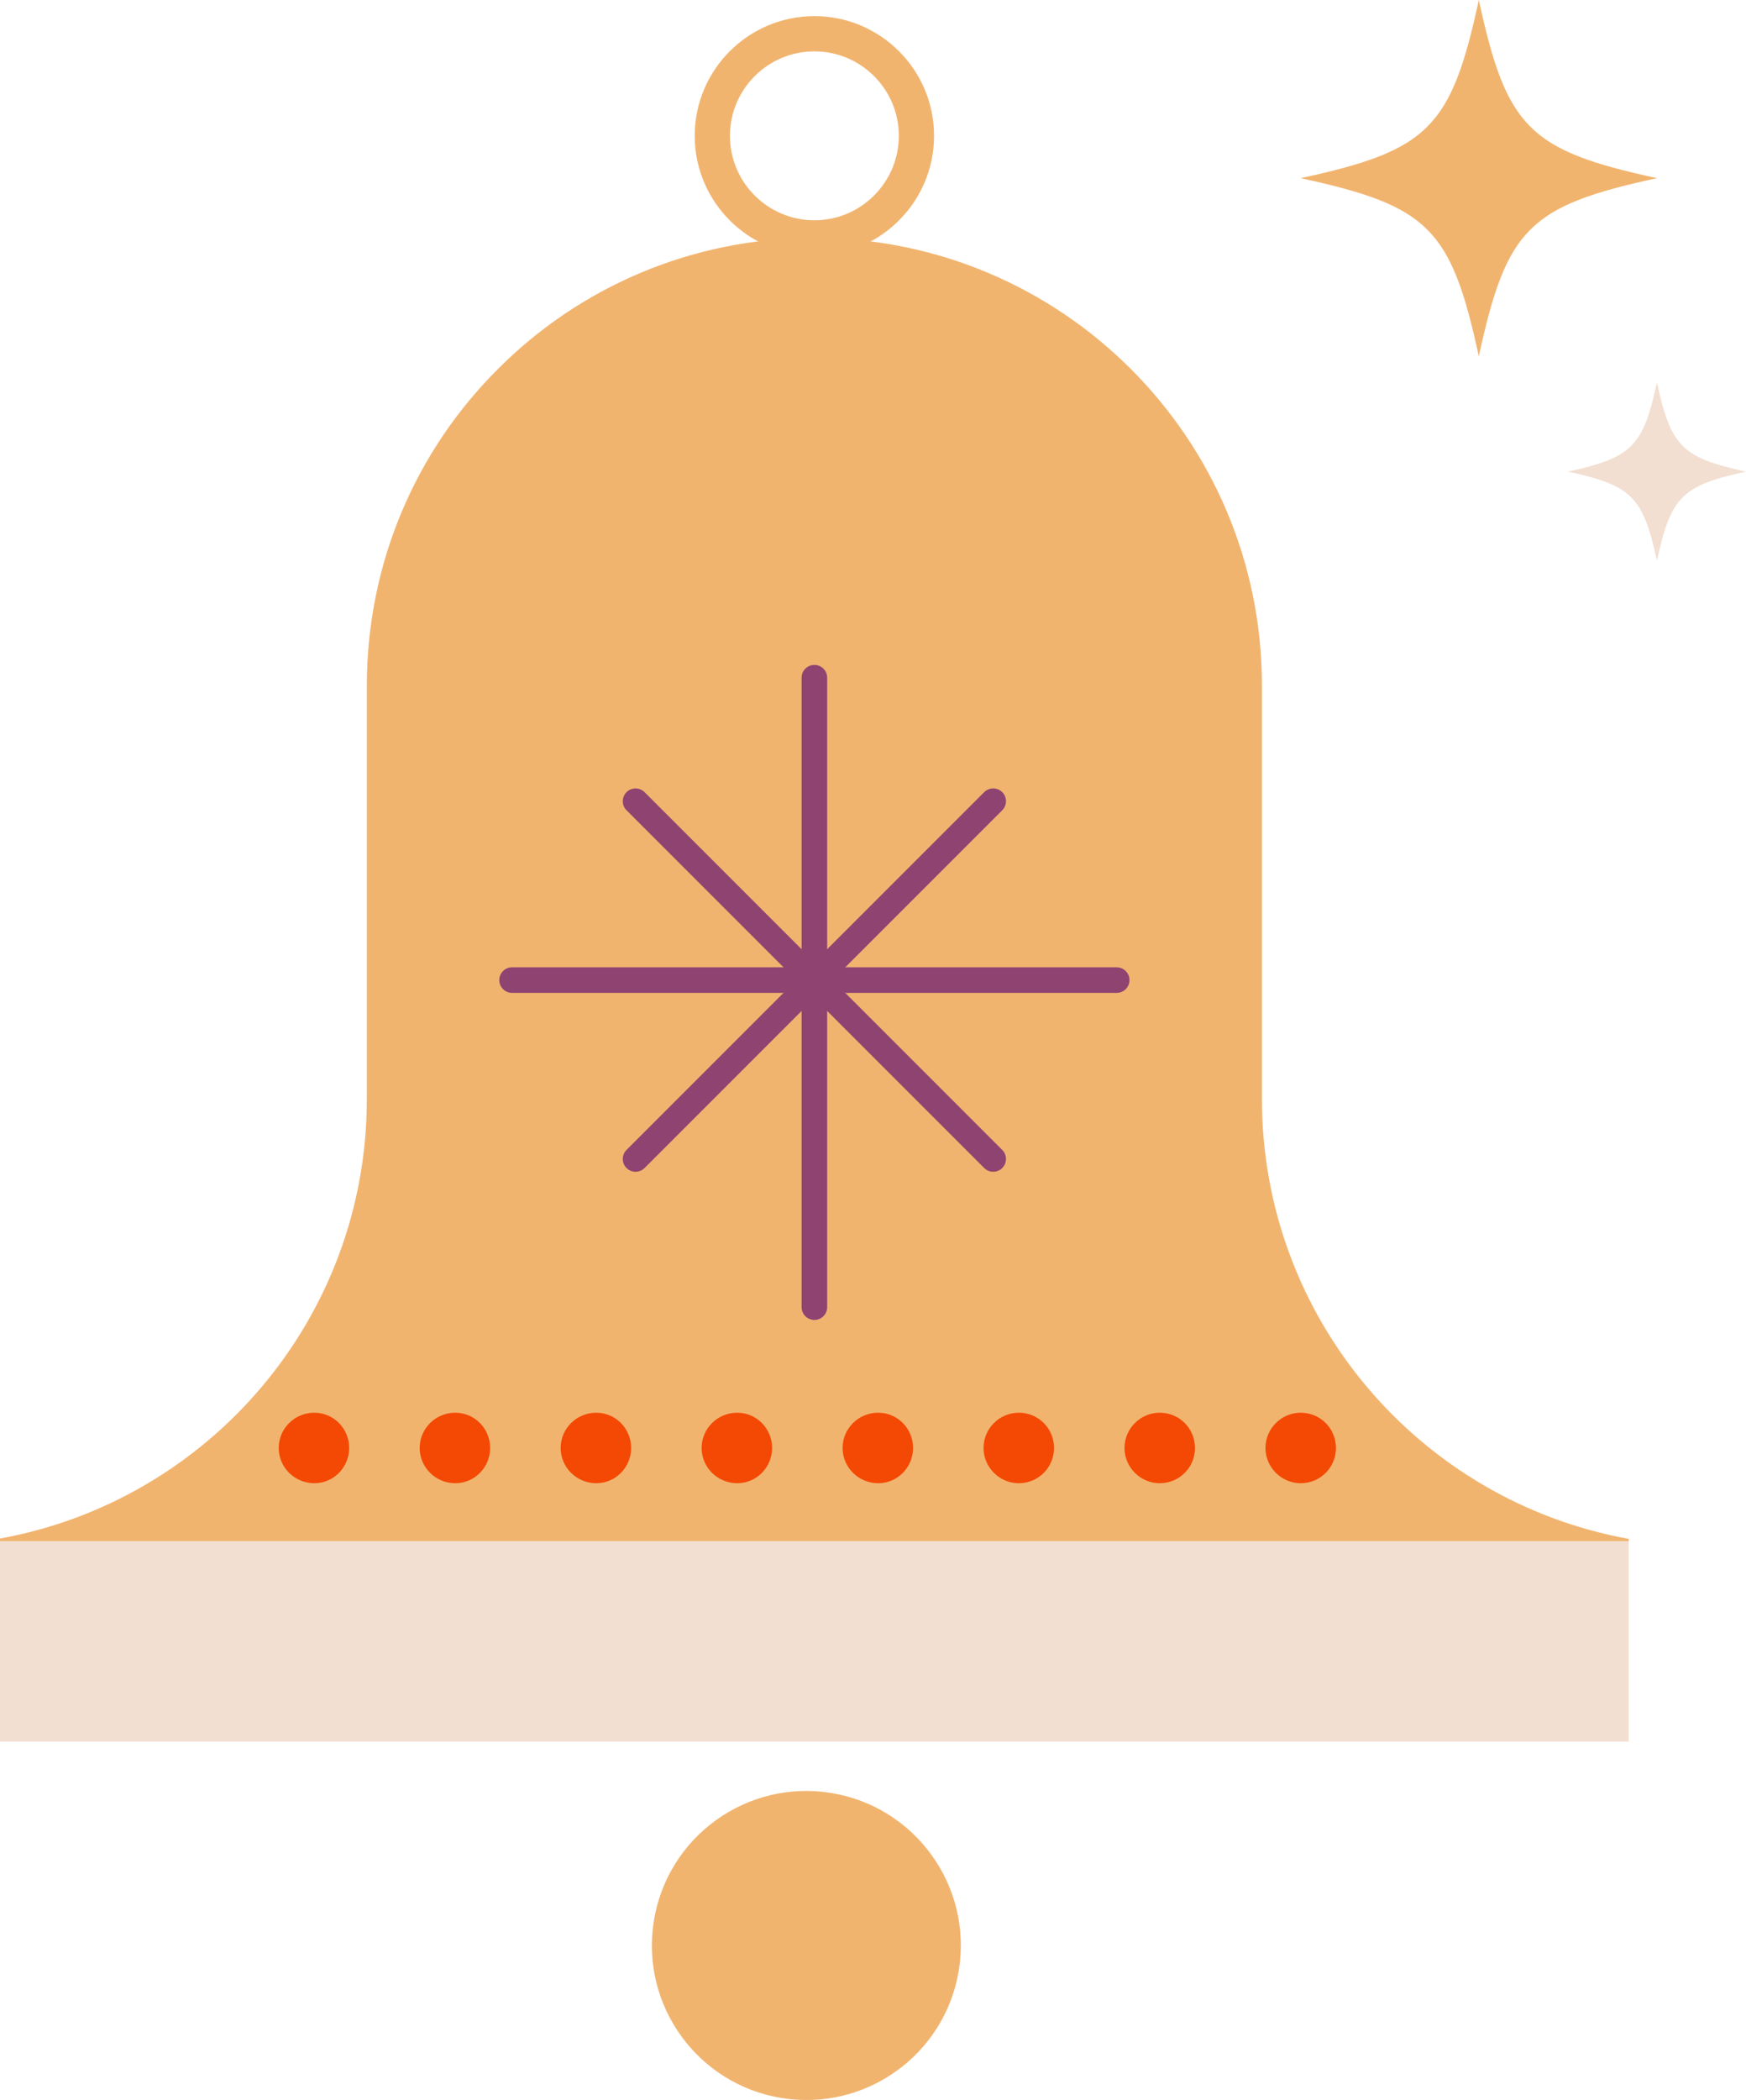 <svg xmlns="http://www.w3.org/2000/svg" width="898.23" height="1080" viewBox="0 0 898.23 1080"><g id="a"/><g id="b"><g id="c"><g id="d"><g><g><g><path d="M837.92 791.45v1.27H0v-1.45c107.32-19.4 188.72-113.12 188.72-226.07v-212.61c0-63.63 25.74-121.28 67.44-162.8 41.52-41.7 99.17-67.44 162.8-67.44 127.08.0 230.24 102.97 230.24 230.24V565.2c0 112.94 81.4 206.85 188.72 226.25z" fill="#f1b46f"/><path d="M0 792.72h837.92v102.97H0z" fill="#f2dfd1"/></g><g><path d="M418.96 510.64c-3.63.0-6.58-2.94-6.58-6.58v-155.52c0-3.63 2.94-6.58 6.58-6.58s6.58 2.94 6.58 6.58v155.52c0 3.63-2.94 6.58-6.58 6.58z" fill="#8f4371"/><path d="M418.96 510.64c-1.68.0-3.37-.64-4.65-1.93l-92-92c-2.56-2.57-2.56-6.73.0-9.3 2.56-2.56 6.74-2.56 9.3.0l92 92c2.56 2.57 2.56 6.73.0 9.3-1.28 1.28-2.97 1.93-4.65 1.93z" fill="#8f4371"/><path d="M418.96 510.64h-155.52c-3.63.0-6.58-2.94-6.58-6.58s2.94-6.58 6.58-6.58h155.52c3.63.0 6.58 2.94 6.58 6.58s-2.94 6.58-6.58 6.58z" fill="#8f4371"/><path d="M326.96 602.64c-1.68.0-3.37-.64-4.65-1.93-2.56-2.57-2.56-6.73.0-9.3l92-92c2.56-2.56 6.74-2.56 9.3.0 2.56 2.57 2.56 6.73.0 9.3l-92 92c-1.28 1.28-2.97 1.93-4.65 1.93z" fill="#8f4371"/><path d="M418.96 678.85c-3.63.0-6.58-2.94-6.58-6.58v-168.21c0-3.63 2.94-6.58 6.58-6.58s6.58 2.94 6.58 6.58v168.21c0 3.63-2.94 6.58-6.58 6.58z" fill="#8f4371"/><path d="M510.96 602.64c-1.68.0-3.37-.64-4.65-1.93l-92-92c-2.56-2.57-2.56-6.73.0-9.3 2.56-2.56 6.74-2.56 9.3.0l92 92c2.56 2.57 2.56 6.73.0 9.3-1.28 1.28-2.97 1.93-4.65 1.93z" fill="#8f4371"/><path d="M574.48 510.64h-155.52c-3.63.0-6.58-2.94-6.58-6.58s2.94-6.58 6.58-6.58h155.52c3.63.0 6.58 2.94 6.58 6.58s-2.94 6.58-6.58 6.58z" fill="#8f4371"/><path d="M418.96 510.64c-1.68.0-3.37-.64-4.65-1.93-2.56-2.57-2.56-6.73.0-9.3l92-92c2.56-2.56 6.74-2.56 9.3.0 2.56 2.57 2.56 6.73.0 9.3l-92 92c-1.28 1.28-2.97 1.93-4.65 1.93z" fill="#8f4371"/></g><path d="M418.96 131.42c-33.95.0-61.57-27.62-61.57-61.57s27.62-61.56 61.57-61.56 61.57 27.62 61.57 61.56-27.62 61.57-61.57 61.57zm0-105c-23.95.0-43.44 19.49-43.44 43.43s19.48 43.44 43.44 43.44S462.4 93.8 462.4 69.85s-19.49-43.43-43.44-43.43z" fill="#f1b46f"/><path d="M651.02 744.69c0-9.97 8.16-18.13 18.13-18.13h0c10.15.0 18.13 8.16 18.13 18.13h0c0 9.97-7.98 18.13-18.13 18.13h0c-9.97.0-18.13-8.16-18.13-18.13zm-72.52.0c0-9.97 8.16-18.13 18.13-18.13h0c10.15.0 18.13 8.16 18.13 18.13h0c0 9.97-7.98 18.13-18.13 18.13h0c-9.97.0-18.13-8.16-18.13-18.13zm-72.52.0c0-9.97 8.16-18.13 18.13-18.13h0c10.15.0 18.13 8.16 18.13 18.13h0c0 9.97-7.98 18.13-18.13 18.13h0c-9.97.0-18.13-8.16-18.13-18.13zm-72.52.0c0-9.97 8.16-18.13 18.32-18.13h0c9.97.0 17.94 8.16 17.94 18.13h0c0 9.97-7.98 18.13-17.94 18.13h0c-10.15.0-18.32-8.16-18.32-18.13zm-72.52.0c0-9.97 8.16-18.13 18.32-18.13h0c9.97.0 17.94 8.16 17.94 18.13h0c0 9.97-7.98 18.13-17.94 18.13h0c-10.15.0-18.32-8.16-18.32-18.13zm-72.52.0c0-9.97 8.16-18.13 18.32-18.13h0c9.97.0 17.94 8.16 17.94 18.13h0c0 9.97-7.98 18.13-17.94 18.13h0c-10.15.0-18.32-8.16-18.32-18.13zm-72.52.0c0-9.97 8.16-18.13 18.31-18.13h0c9.97.0 17.94 8.16 17.94 18.13h0c0 9.97-7.98 18.13-17.94 18.13h0c-10.15.0-18.31-8.16-18.31-18.13zm-72.52.0c0-9.97 8.16-18.13 18.31-18.13h0c9.97.0 17.94 8.16 17.94 18.13h0c0 9.97-7.98 18.13-17.94 18.13h0c-10.15.0-18.31-8.16-18.31-18.13z" fill="#f34904"/></g><circle cx="414.82" cy="1000.53" r="79.47" transform="translate(-639.24 1249.72) rotate(-80.78)" fill="#f1b46f"/></g><g><path d="M852.41 91.63c-65.79 14.27-77.36 25.84-91.63 91.63-14.27-65.79-25.85-77.36-91.63-91.63 65.79-14.27 77.36-25.84 91.63-91.63 14.27 65.79 25.84 77.36 91.63 91.63z" fill="#f1b46f"/><path d="M898.23 242.55c-32.89 7.14-38.68 12.92-45.82 45.82-7.14-32.89-12.92-38.68-45.82-45.82 32.89-7.14 38.68-12.92 45.82-45.82 7.14 32.89 12.92 38.68 45.82 45.82z" fill="#f2dfd1"/></g></g></g></g></svg>